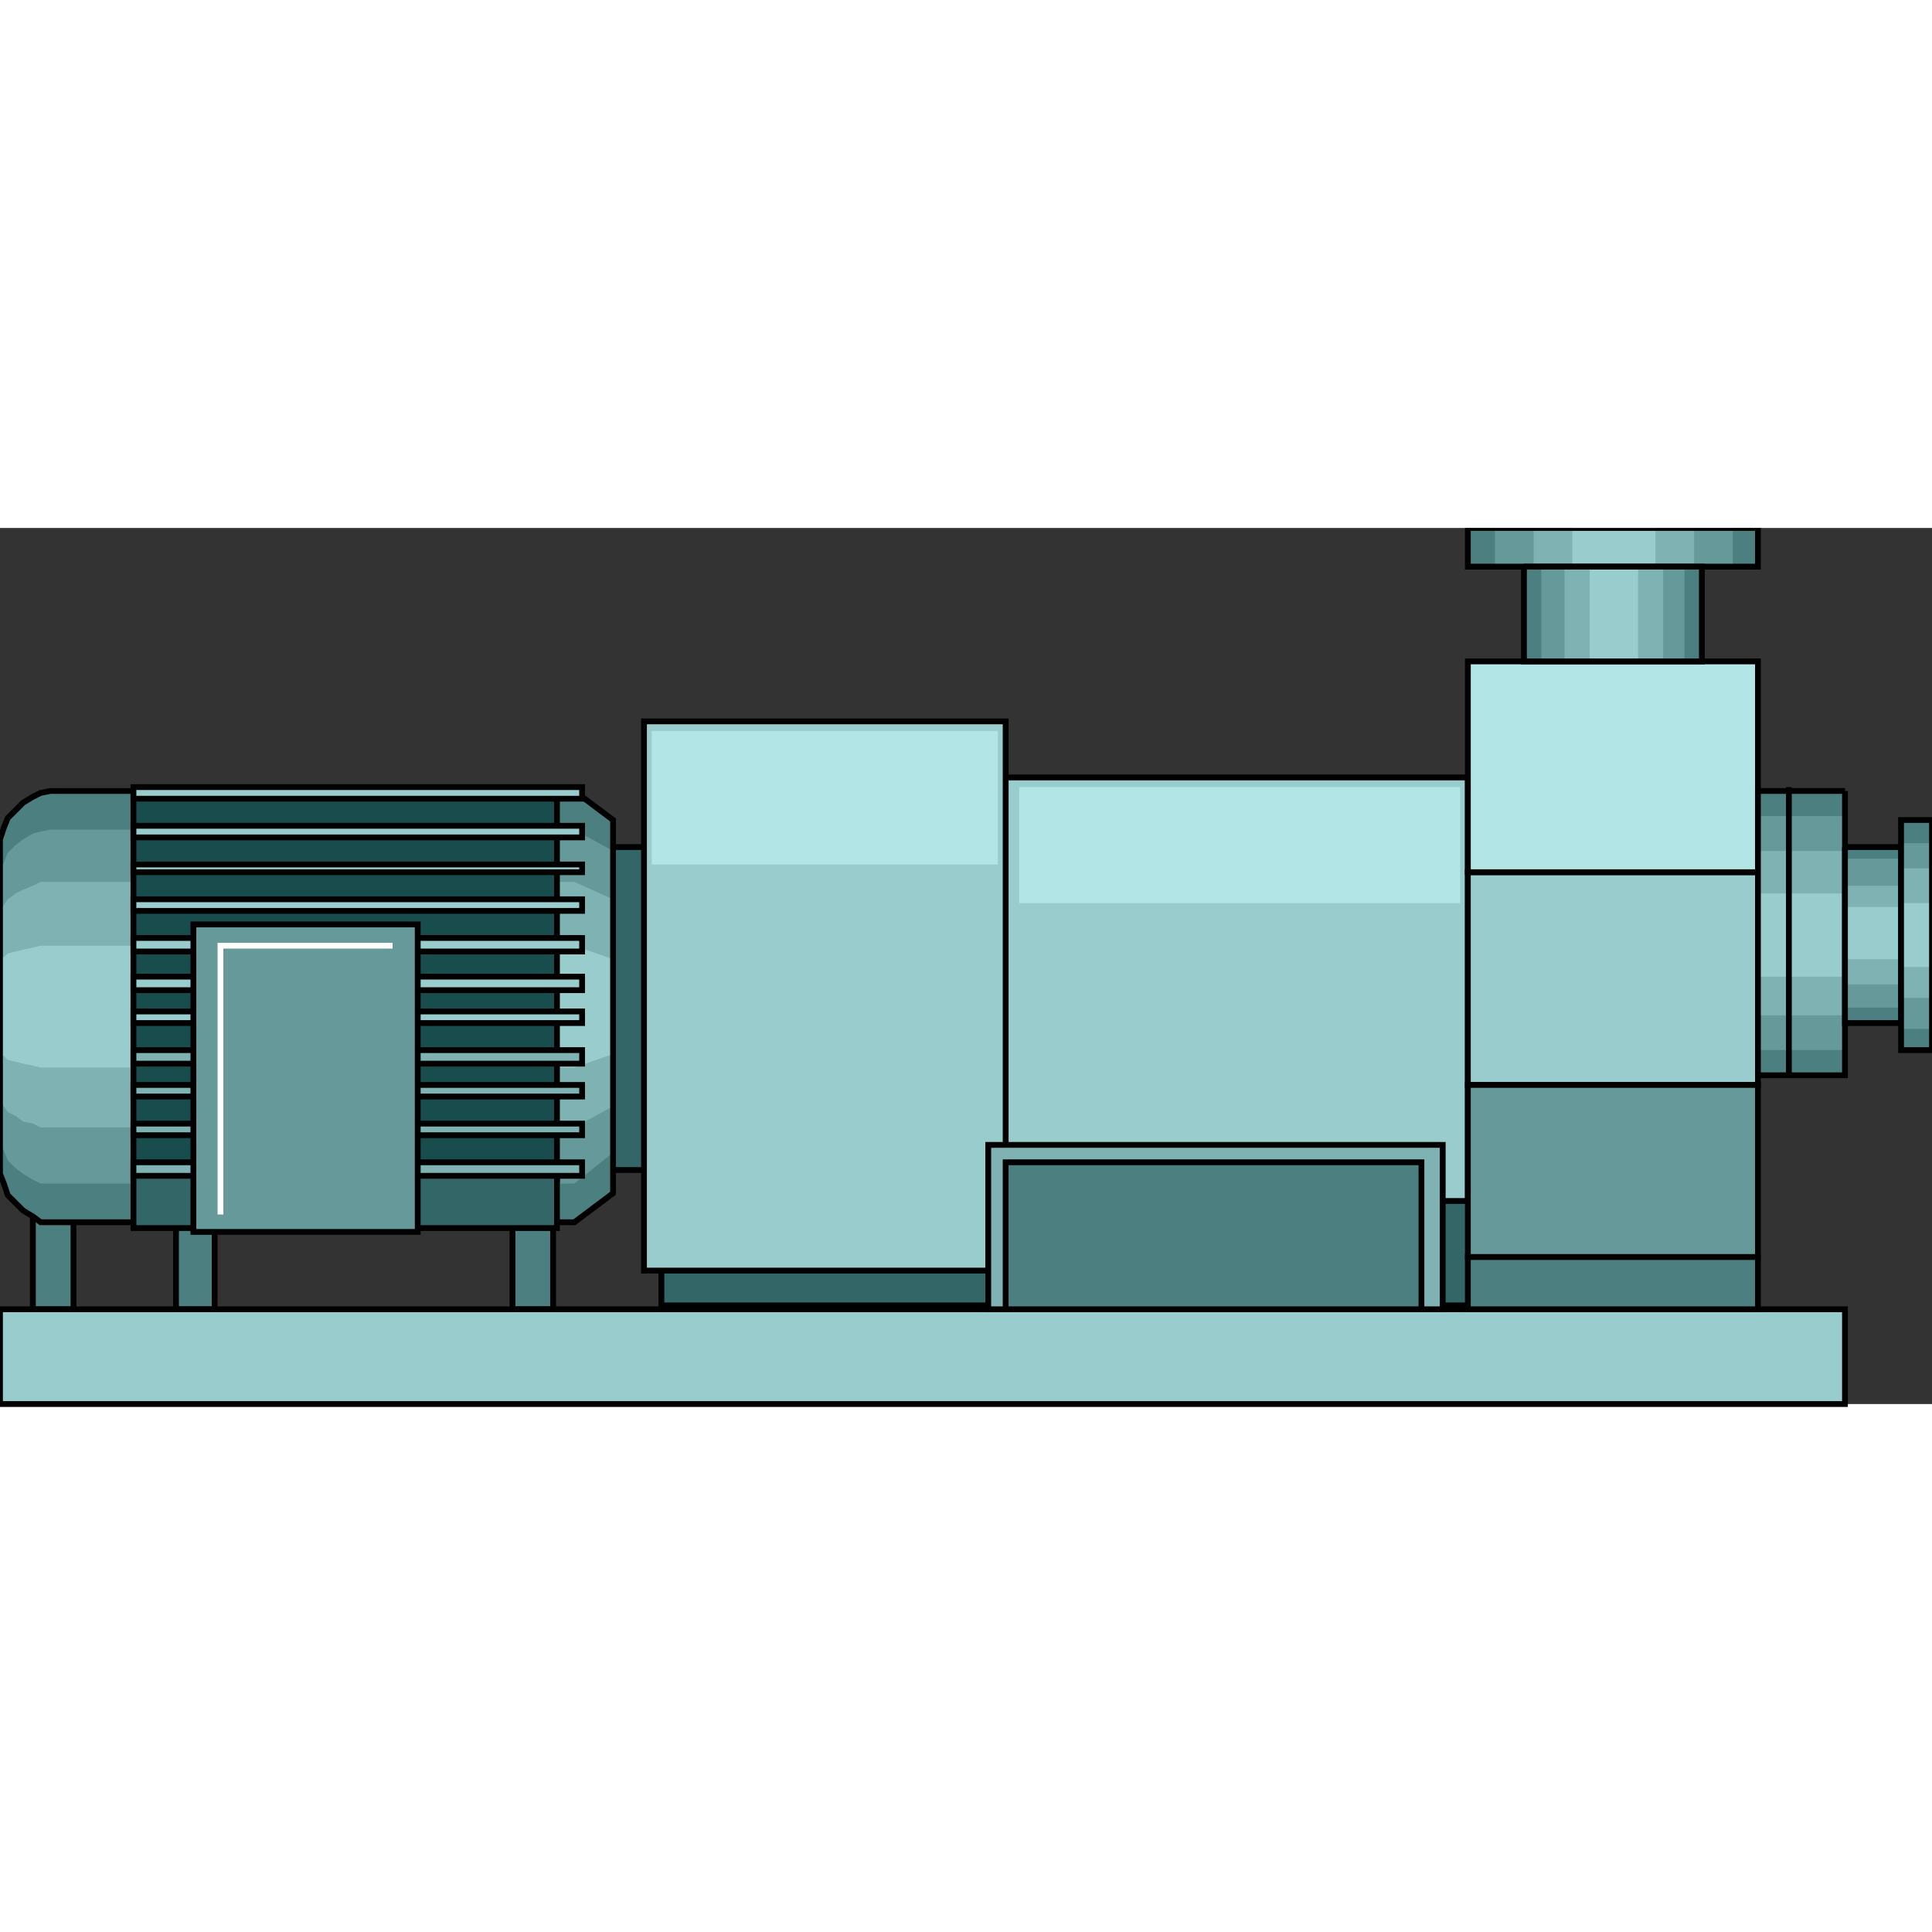 ﻿<svg xmlns="http://www.w3.org/2000/svg" xmlns:xlink="http://www.w3.org/1999/xlink" width="200px" height="200px" viewBox="0 0 999 453" version="1.1" databind="databindHide"><rect x="0" y="0" width="999" height="453" fill="#333333" stroke="none"/><defs/>
  <svg width="999" heitht="453" fill="none">
  <polygon fill="#336666" stroke="#000000" stroke-width="3" points="313,165 337,165 337,332 313,332 313,165" />
  <polygon fill="#4c7f7f" stroke="#000000" stroke-width="3" points="17,355 38,355 38,404 17,404 17,355" />
  <polygon fill="#4c7f7f" stroke="#000000" stroke-width="3" points="91,355 111,355 111,404 91,404 91,355" />
  <polygon fill="#4c7f7f" stroke="#000000" stroke-width="3" points="265,355 286,355 286,404 265,404 265,355" />
  <polygon fill="#4c7f7f" points="26,359 297,359 317,344 317,151 297,136 293,136 288,136 283,136 276,136 269,136 262,136 253,136 244,136 235,136 225,136 215,136 205,136 194,136 183,136 173,136 162,136 151,136 140,136 129,136 118,136 108,136 98,136 88,136 79,136 70,136 62,136 54,136 47,136 40,136 35,136 30,136 26,136 21,137 17,139 12,142 8,146 4,150 2,155 0,161 0,167 0,173 0,179 0,184 0,190 0,195 0,200 0,205 0,210 0,215 0,220 0,225 0,229 0,234 0,238 0,243 0,247 0,252 0,256 0,261 0,266 0,270 0,275 0,280 0,285 0,290 0,294 0,300 0,305 0,310 0,316 0,322 0,328 0,334 2,339 4,345 8,349 12,353 17,356 21,359 26,359" />
  <polygon fill="#669999" points="26,339 297,339 317,323 317,167 297,156 293,156 288,156 283,156 276,156 269,156 262,156 253,156 244,156 235,156 225,156 215,156 205,156 194,156 183,156 173,156 162,156 151,156 140,156 129,156 118,156 108,156 98,156 88,156 79,156 70,156 62,156 54,156 47,156 40,156 35,156 30,156 26,156 21,157 17,158 12,161 8,164 4,168 2,173 0,178 0,183 0,192 0,201 0,209 0,217 0,225 0,233 0,240 0,248 0,255 0,262 0,270 0,278 0,286 0,294 0,303 0,312 0,317 2,322 4,327 8,331 12,334 17,337 21,339 26,339" />
  <polygon fill="#7fb2b2" points="26,310 297,310 317,299 317,192 297,183 293,183 288,183 283,183 276,183 269,183 262,183 253,183 244,183 235,183 225,183 215,183 205,183 194,183 183,183 173,183 162,183 151,183 140,183 129,183 118,183 108,183 98,183 88,183 79,183 70,183 62,183 54,183 47,183 40,183 35,183 30,183 26,183 21,183 17,185 12,187 8,189 4,192 2,195 0,198 0,201 0,207 0,214 0,220 0,226 0,232 0,237 0,242 0,247 0,252 0,258 0,263 0,268 0,274 0,280 0,286 0,292 0,296 2,299 4,302 8,304 12,307 17,308 21,310 26,310" />
  <polygon fill="#99cccc" points="26,279 297,279 317,272 317,223 297,216 293,216 288,216 283,216 276,216 269,216 262,216 253,216 244,216 235,216 225,216 215,216 205,216 194,216 183,216 173,216 162,216 151,216 140,216 129,216 118,216 108,216 98,216 88,216 79,216 70,216 62,216 54,216 47,216 40,216 35,216 30,216 26,216 21,216 17,217 12,218 8,219 4,220 2,222 0,223 0,225 0,228 0,232 0,234 0,237 0,240 0,242 0,245 0,248 0,250 0,253 0,255 0,258 0,261 0,264 0,267 0,270 0,272 2,273 4,275 8,276 12,277 17,278 21,279 26,279" />
  <polyline stroke="#000000" stroke-width="3" points="26,359 297,359 317,344 317,151 297,136 293,136 288,136 283,136 276,136 269,136 262,136 253,136 244,136 235,136 225,136 215,136 205,136 194,136 183,136 173,136 162,136 151,136 140,136 129,136 118,136 108,136 98,136 88,136 79,136 70,136 62,136 54,136 47,136 40,136 35,136 30,136 26,136 21,137 17,139 12,142 8,146 4,150 2,155 0,161 0,167 0,173 0,179 0,184 0,190 0,195 0,200 0,205 0,210 0,215 0,220 0,225 0,229 0,234 0,238 0,243 0,247 0,252 0,256 0,261 0,266 0,270 0,275 0,280 0,285 0,290 0,294 0,300 0,305 0,310 0,316 0,322 0,328 0,334 2,339 4,345 8,349 12,353 17,356 21,359 26,359" />
  <polygon fill="#194c4c" stroke="#000000" stroke-width="3" points="69,138 288,138 288,337 69,337 69,138" />
  <polygon fill="#336666" stroke="#000000" stroke-width="3" points="69,332 288,332 288,362 69,362 69,332" />
  <polygon fill="#7fb2b2" stroke="#000000" stroke-width="3" points="69,308 301,308 301,314 69,314 69,308" />
  <polygon fill="#7fb2b2" stroke="#000000" stroke-width="3" points="69,288 301,288 301,294 69,294 69,288" />
  <polygon fill="#7fb2b2" stroke="#000000" stroke-width="3" points="69,270 301,270 301,277 69,277 69,270" />
  <polygon fill="#99cccc" stroke="#000000" stroke-width="3" points="69,250 301,250 301,256 69,256 69,250" />
  <polygon fill="#99cccc" stroke="#000000" stroke-width="3" points="69,232 301,232 301,239 69,239 69,232" />
  <polygon fill="#99cccc" stroke="#000000" stroke-width="3" points="69,212 301,212 301,219 69,219 69,212" />
  <polygon fill="#99cccc" stroke="#000000" stroke-width="3" points="69,192 301,192 301,198 69,198 69,192" />
  <polygon fill="#99cccc" stroke="#000000" stroke-width="3" points="69,174 301,174 301,178 69,178 69,174" />
  <polygon fill="#99cccc" stroke="#000000" stroke-width="3" points="69,154 301,154 301,160 69,160 69,154" />
  <polygon fill="#99cccc" stroke="#000000" stroke-width="3" points="69,134 301,134 301,140 69,140 69,134" />
  <polygon fill="#7fb2b2" stroke="#000000" stroke-width="3" points="69,328 301,328 301,335 69,335 69,328" />
  <polygon fill="#669999" stroke="#000000" stroke-width="3" points="100,364 216,364 216,205 100,205 100,364" />
  <polyline stroke="#ffffff" stroke-width="3" points="114,355 114,216 203,216" />
  <polygon fill="#99cccc" stroke="#000000" stroke-width="3" points="0,404 954,404 954,453 0,453 0,404" />
  <polygon fill="#99cccc" stroke="#000000" stroke-width="3" points="520,129 759,129 759,353 520,353 520,129" />
  <polygon fill="#336666" stroke="#000000" stroke-width="3" points="342,348 764,348 764,402 342,402 342,348" />
  <polygon fill="#b2e5e5" points="527,134 755,134 755,194 527,194 527,134" />
  <polygon fill="#99cccc" stroke="#000000" stroke-width="3" points="759,178 909,178 909,288 759,288 759,178" />
  <polygon fill="#669999" stroke="#000000" stroke-width="3" points="759,288 909,288 909,377 759,377 759,288" />
  <polygon fill="#b2e5e5" stroke="#000000" stroke-width="3" points="759,69 909,69 909,178 759,178 759,69" />
  <polygon fill="#4c7f7f" stroke="#000000" stroke-width="3" points="759,404 909,404 909,377 759,377 759,404" />
  <polygon fill="#99cccc" stroke="#000000" stroke-width="3" points="333,100 520,100 520,384 333,384 333,100" />
  <polygon fill="#b2e5e5" points="337,105 516,105 516,174 337,174 337,105" />
  <polygon fill="#7fb2b2" stroke="#000000" stroke-width="3" points="511,319 746,319 746,404 511,404 511,319" />
  <polygon fill="#4c7f7f" stroke="#000000" stroke-width="3" points="520,328 735,328 735,404 520,404 520,328" />
  <polygon fill="#4c7f7f" points="759,0 909,0 909,20 759,20 759,0" />
  <polygon fill="#669999" points="773,0 896,0 896,20 773,20 773,0" />
  <polygon fill="#7fb2b2" points="793,0 876,0 876,20 793,20 793,0" />
  <polygon fill="#99cccc" points="813,0 856,0 856,20 813,20 813,0" />
  <polyline stroke="#000000" stroke-width="3" points="759,0 909,0 909,20 759,20 759,0" />
  <polygon fill="#4c7f7f" points="788,20 880,20 880,69 788,69 788,20" />
  <polygon fill="#669999" points="797,20 871,20 871,69 797,69 797,20" />
  <polygon fill="#7fb2b2" points="809,20 860,20 860,69 809,69 809,20" />
  <polygon fill="#99cccc" points="822,20 847,20 847,69 822,69 822,20" />
  <polyline stroke="#000000" stroke-width="3" points="788,20 880,20 880,69 788,69 788,20" />
  <polygon fill="#4c7f7f" points="954,136 954,283 909,283 909,136 954,136" />
  <polygon fill="#669999" points="954,149 954,270 909,270 909,149 954,149" />
  <polygon fill="#7fb2b2" points="954,167 954,252 909,252 909,167 954,167" />
  <polygon fill="#99cccc" points="954,189 954,232 909,232 909,189 954,189" />
  <polyline stroke="#000000" stroke-width="3" points="954,136 954,283 909,283 909,136 954,136" />
  <polyline stroke="#000000" stroke-width="3" points="925,134 925,283" />
  <polygon fill="#4c7f7f" points="954,165 954,256 983,256 983,165 954,165" />
  <polygon fill="#669999" points="954,171 954,248 983,248 983,171 954,171" />
  <polygon fill="#7fb2b2" points="954,185 954,236 983,236 983,185 954,185" />
  <polygon fill="#99cccc" points="954,196 954,223 983,223 983,196 954,196" />
  <polyline stroke="#000000" stroke-width="3" points="954,165 954,256 983,256 983,165 954,165" />
  <polygon fill="#4c7f7f" points="999,151 999,270 983,270 983,151 999,151" />
  <polygon fill="#669999" points="999,163 999,259 983,259 983,163 999,163" />
  <polygon fill="#7fb2b2" points="999,176 999,243 983,243 983,176 999,176" />
  <polygon fill="#99cccc" points="999,194 999,227 983,227 983,194 999,194" />
  <polyline stroke="#000000" stroke-width="3" points="999,151 999,270 983,270 983,151 999,151" />
</svg>
  </svg>
